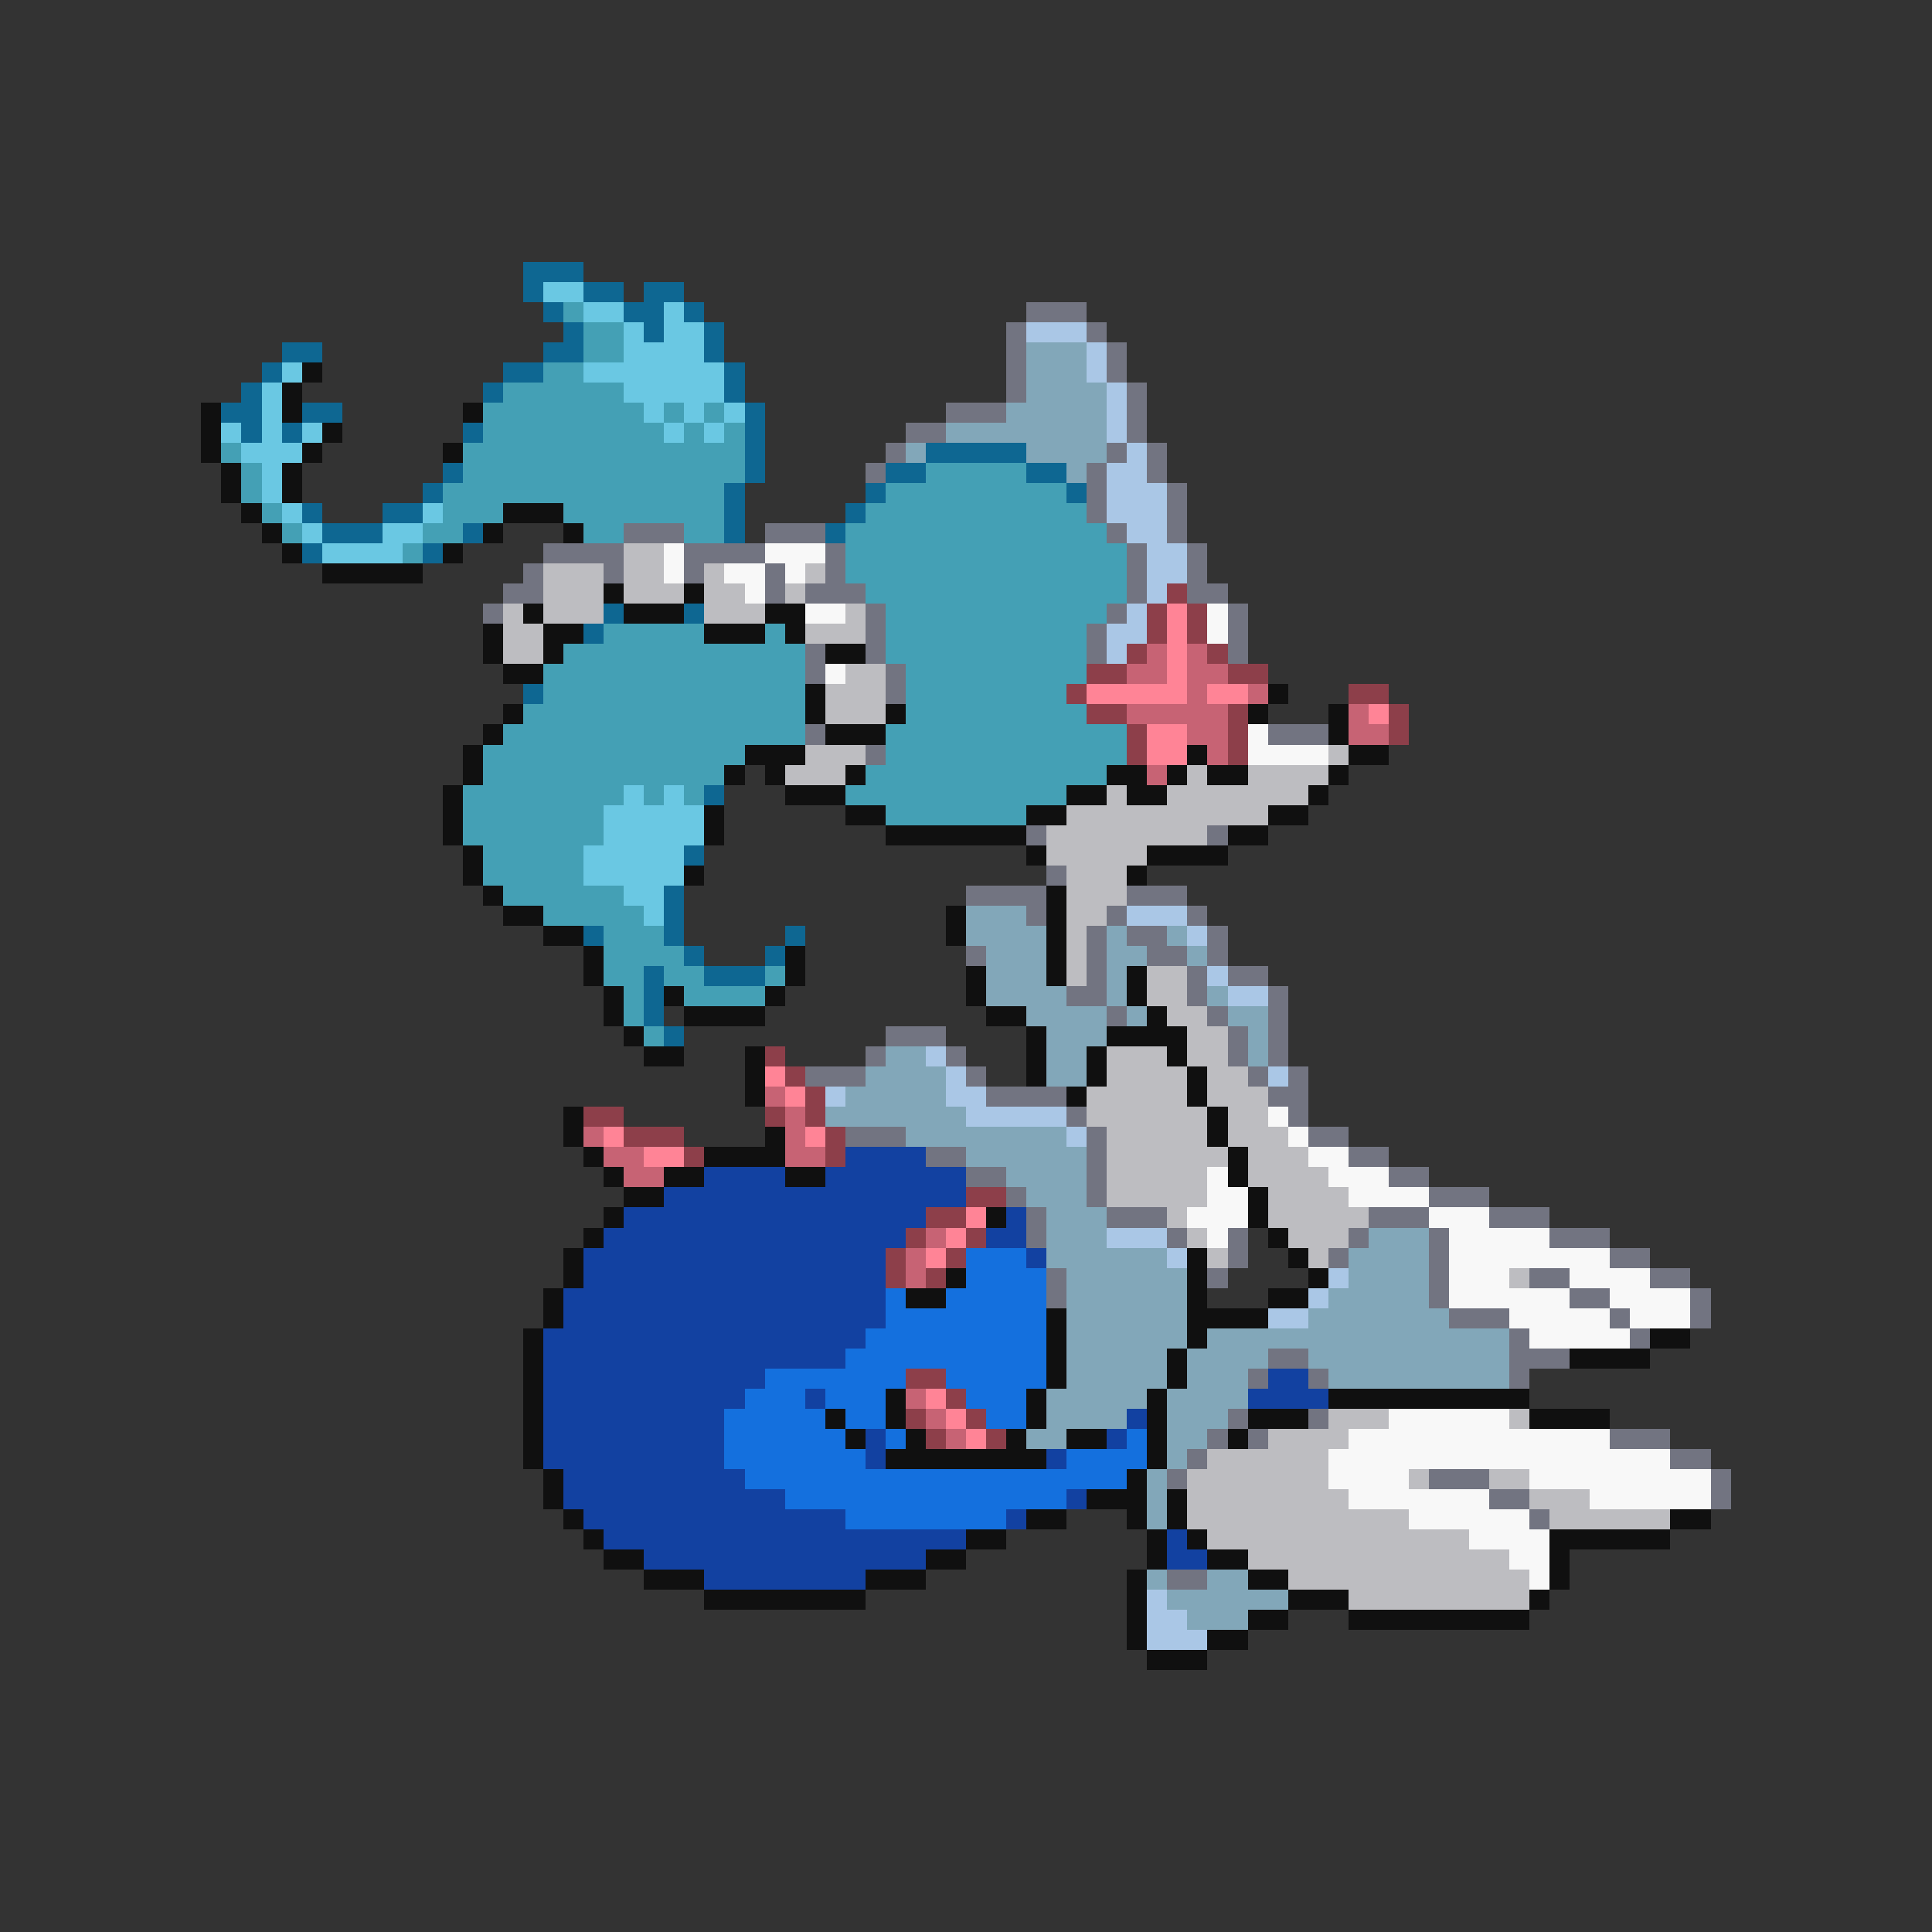 <svg xmlns="http://www.w3.org/2000/svg" viewBox="0 -0.5 96 96" shape-rendering="crispEdges">
<rect x="0" y="-0.5" width="96" height="96" fill="#333333" stroke="none"/>
<path stroke="#0e6792" d="M26 13h3M26 14h1M29 14h2M32 14h2M27 15h1M31 15h2M34 15h1M28 16h1M32 16h1M35 16h1M14 17h2M27 17h2M35 17h1M13 18h1M25 18h2M36 18h1M12 19h1M24 19h1M36 19h1M11 20h2M15 20h2M37 20h1M12 21h1M14 21h1M23 21h1M37 21h1M37 22h1M46 22h5M22 23h1M37 23h1M44 23h2M51 23h2M21 24h1M36 24h1M43 24h1M53 24h1M15 25h1M19 25h2M36 25h1M42 25h1M16 26h3M23 26h1M36 26h1M41 26h1M15 27h1M21 27h1M30 30h1M34 30h1M29 31h1M26 34h1M35 39h1M34 42h1M33 44h1M33 45h1M29 46h1M33 46h1M39 46h1M34 47h1M38 47h1M32 48h1M35 48h3M32 49h1M32 50h1M33 51h1" />
<path stroke="#6ac8e3" d="M27 14h2M29 15h2M33 15h1M31 16h1M33 16h2M31 17h4M14 18h1M29 18h7M13 19h1M31 19h5M13 20h1M32 20h1M34 20h1M36 20h1M11 21h1M13 21h1M15 21h1M33 21h1M35 21h1M12 22h3M13 23h1M13 24h1M14 25h1M21 25h1M15 26h1M19 26h2M16 27h4M31 39h1M33 39h1M30 40h5M30 41h5M29 42h5M29 43h5M31 44h2M32 45h1" />
<path stroke="#44a0b5" d="M28 15h1M29 16h2M29 17h2M27 18h2M25 19h6M24 20h8M33 20h1M35 20h1M24 21h9M34 21h1M36 21h1M11 22h1M23 22h14M12 23h1M23 23h14M46 23h5M12 24h1M22 24h14M44 24h9M13 25h1M22 25h3M28 25h8M43 25h11M14 26h1M21 26h2M29 26h2M34 26h2M42 26h13M20 27h1M42 27h14M42 28h14M43 29h13M44 30h11M30 31h5M38 31h1M44 31h10M28 32h12M44 32h10M27 33h13M45 33h9M27 34h13M45 34h8M26 35h14M45 35h9M25 36h15M44 36h12M24 37h13M44 37h12M24 38h12M43 38h12M23 39h8M32 39h1M34 39h1M42 39h11M23 40h7M44 40h7M23 41h7M24 42h5M24 43h5M25 44h6M27 45h5M30 46h3M30 47h4M30 48h2M33 48h2M38 48h1M31 49h1M34 49h4M31 50h1M32 51h1" />
<path stroke="#727481" d="M51 15h3M50 16h1M54 16h1M50 17h1M55 17h1M50 18h1M55 18h1M50 19h1M56 19h1M47 20h3M56 20h1M45 21h2M56 21h1M44 22h1M55 22h1M57 22h1M43 23h1M54 23h1M57 23h1M54 24h1M58 24h1M54 25h1M58 25h1M31 26h3M38 26h3M55 26h1M58 26h1M27 27h4M34 27h4M41 27h1M56 27h1M59 27h1M26 28h1M30 28h1M34 28h1M38 28h1M41 28h1M56 28h1M59 28h1M25 29h2M38 29h1M40 29h3M56 29h1M59 29h2M24 30h1M43 30h1M55 30h1M61 30h1M43 31h1M54 31h1M61 31h1M40 32h1M43 32h1M54 32h1M61 32h1M40 33h1M44 33h1M44 34h1M40 36h1M63 36h3M43 37h1M51 41h1M60 41h1M52 43h1M48 44h4M56 44h3M51 45h1M55 45h1M59 45h1M54 46h1M56 46h2M60 46h1M48 47h1M54 47h1M57 47h2M60 47h1M54 48h1M59 48h1M61 48h2M53 49h2M59 49h1M63 49h1M55 50h1M60 50h1M63 50h1M44 51h3M61 51h1M63 51h1M43 52h1M47 52h1M61 52h1M63 52h1M40 53h3M48 53h1M62 53h1M64 53h1M49 54h4M63 54h2M53 55h1M64 55h1M42 56h3M54 56h1M65 56h2M46 57h2M54 57h1M67 57h2M48 58h2M54 58h1M69 58h2M50 59h1M54 59h1M71 59h3M51 60h1M55 60h3M68 60h3M74 60h3M51 61h1M58 61h1M61 61h1M67 61h1M71 61h1M77 61h3M61 62h1M66 62h1M71 62h1M80 62h2M52 63h1M60 63h1M71 63h1M76 63h2M82 63h2M52 64h1M71 64h1M78 64h2M84 64h1M72 65h3M80 65h1M84 65h1M75 66h1M81 66h1M63 67h2M75 67h3M62 68h1M65 68h1M75 68h1M61 70h1M65 70h1M60 71h1M62 71h1M80 71h3M59 72h1M83 72h2M58 73h1M71 73h3M85 73h1M74 74h2M85 74h1M76 75h1M58 78h2" />
<path stroke="#aac7e6" d="M51 16h3M54 17h1M54 18h1M55 19h1M55 20h1M55 21h1M56 22h1M55 23h2M55 24h3M55 25h3M56 26h2M57 27h2M57 28h2M57 29h1M56 30h1M55 31h2M55 32h1M56 45h3M59 46h1M60 48h1M61 49h2M46 52h1M47 53h1M63 53h1M41 54h1M47 54h2M48 55h5M53 56h1M55 61h3M58 62h1M66 63h1M65 64h1M63 65h2M57 79h1M57 80h2M57 81h3" />
<path stroke="#82a7b9" d="M51 17h3M51 18h3M51 19h4M50 20h5M47 21h8M45 22h1M51 22h4M53 23h1M48 45h3M48 46h4M55 46h1M58 46h1M49 47h3M55 47h2M59 47h1M49 48h3M55 48h1M49 49h4M55 49h1M60 49h1M51 50h4M56 50h1M61 50h2M52 51h3M62 51h1M44 52h2M52 52h2M62 52h1M43 53h4M52 53h2M42 54h5M41 55h7M45 56h8M48 57h6M50 58h4M51 59h3M52 60h3M52 61h3M68 61h3M52 62h6M67 62h4M53 63h6M67 63h4M53 64h6M66 64h5M53 65h6M65 65h7M53 66h6M60 66h15M53 67h5M59 67h4M65 67h10M53 68h5M59 68h3M66 68h9M52 69h5M58 69h4M52 70h4M58 70h3M51 71h2M58 71h2M58 72h1M57 73h1M57 74h1M57 75h1M57 78h1M60 78h2M58 79h6M59 80h3" />
<path stroke="#101010" d="M15 18h1M14 19h1M10 20h1M14 20h1M23 20h1M10 21h1M16 21h1M10 22h1M15 22h1M22 22h1M11 23h1M14 23h1M11 24h1M14 24h1M12 25h1M25 25h3M13 26h1M24 26h1M28 26h1M14 27h1M22 27h1M16 28h5M30 29h1M34 29h1M26 30h1M31 30h3M38 30h2M24 31h1M27 31h2M35 31h3M39 31h1M24 32h1M27 32h1M41 32h2M25 33h2M40 34h1M63 34h1M25 35h1M40 35h1M44 35h1M62 35h1M66 35h1M24 36h1M41 36h3M66 36h1M23 37h1M37 37h3M59 37h1M67 37h2M23 38h1M36 38h1M38 38h1M42 38h1M55 38h2M58 38h1M60 38h2M66 38h1M22 39h1M39 39h3M53 39h2M56 39h2M65 39h1M22 40h1M35 40h1M42 40h2M51 40h2M63 40h2M22 41h1M35 41h1M44 41h7M61 41h2M23 42h1M51 42h1M57 42h4M23 43h1M34 43h1M56 43h1M24 44h1M52 44h1M25 45h2M47 45h1M52 45h1M27 46h2M47 46h1M52 46h1M29 47h1M39 47h1M52 47h1M29 48h1M39 48h1M48 48h1M52 48h1M56 48h1M30 49h1M33 49h1M38 49h1M48 49h1M56 49h1M30 50h1M34 50h4M49 50h2M57 50h1M31 51h1M51 51h1M55 51h4M32 52h2M37 52h1M51 52h1M54 52h1M58 52h1M37 53h1M51 53h1M54 53h1M59 53h1M37 54h1M53 54h1M59 54h1M28 55h1M60 55h1M28 56h1M38 56h1M60 56h1M29 57h1M35 57h4M61 57h1M30 58h1M33 58h2M39 58h2M61 58h1M31 59h2M62 59h1M30 60h1M49 60h1M62 60h1M29 61h1M63 61h1M28 62h1M59 62h1M64 62h1M28 63h1M47 63h1M59 63h1M65 63h1M27 64h1M45 64h2M59 64h1M63 64h2M27 65h1M52 65h1M59 65h4M26 66h1M52 66h1M59 66h1M82 66h2M26 67h1M52 67h1M58 67h1M78 67h4M26 68h1M52 68h1M58 68h1M26 69h1M44 69h1M51 69h1M57 69h1M66 69h10M26 70h1M41 70h1M44 70h1M51 70h1M57 70h1M62 70h3M76 70h4M26 71h1M42 71h1M45 71h1M50 71h1M53 71h2M57 71h1M61 71h1M26 72h1M44 72h8M57 72h1M27 73h1M56 73h1M27 74h1M54 74h3M58 74h1M28 75h1M51 75h2M56 75h1M58 75h1M83 75h2M29 76h1M48 76h2M57 76h1M59 76h1M77 76h6M30 77h2M46 77h2M57 77h1M60 77h2M77 77h1M32 78h3M43 78h3M56 78h1M62 78h2M77 78h1M35 79h8M56 79h1M64 79h3M76 79h1M56 80h1M62 80h2M67 80h9M56 81h1M60 81h2M57 82h3" />
<path stroke="#bdbdc1" d="M31 27h2M27 28h3M31 28h2M35 28h1M40 28h1M27 29h3M31 29h3M35 29h2M39 29h1M25 30h1M27 30h3M35 30h3M42 30h1M25 31h2M40 31h3M25 32h2M42 33h2M41 34h3M41 35h3M40 37h3M66 37h1M39 38h3M59 38h1M62 38h4M55 39h1M58 39h7M53 40h10M52 41h8M52 42h5M53 43h3M53 44h3M53 45h2M53 46h1M53 47h1M53 48h1M57 48h2M57 49h2M58 50h2M59 51h2M55 52h3M59 52h2M55 53h4M60 53h2M54 54h5M60 54h3M54 55h6M61 55h2M55 56h5M61 56h3M55 57h6M62 57h3M55 58h5M62 58h4M55 59h5M63 59h4M58 60h1M63 60h5M59 61h1M64 61h3M60 62h1M65 62h1M75 63h1M66 70h3M75 70h1M63 71h4M60 72h6M59 73h7M70 73h1M74 73h2M59 74h8M76 74h3M59 75h11M77 75h6M60 76h13M62 77h13M64 78h12M67 79h9" />
<path stroke="#f8f8f8" d="M33 27h1M38 27h3M33 28h1M36 28h2M39 28h1M37 29h1M40 30h2M60 30h1M60 31h1M41 33h1M62 36h1M62 37h4M63 55h1M64 56h1M65 57h2M60 58h1M66 58h3M60 59h2M67 59h4M59 60h3M71 60h3M60 61h1M72 61h5M72 62h8M72 63h3M78 63h4M72 64h6M80 64h4M75 65h5M81 65h3M76 66h5M69 70h6M67 71h13M66 72h17M66 73h4M76 73h9M67 74h7M79 74h6M70 75h6M73 76h4M75 77h2M76 78h1" />
<path stroke="#8d3f4a" d="M58 29h1M57 30h1M59 30h1M57 31h1M59 31h1M56 32h1M60 32h1M54 33h2M61 33h2M53 34h1M67 34h2M54 35h2M61 35h1M69 35h1M56 36h1M61 36h1M69 36h1M56 37h1M61 37h1M38 52h1M39 53h1M40 54h1M29 55h2M38 55h1M40 55h1M31 56h3M41 56h1M34 57h1M41 57h1M48 59h2M46 60h2M45 61h1M48 61h1M44 62h1M47 62h1M44 63h1M46 63h1M45 68h2M47 69h1M45 70h1M48 70h1M46 71h1M49 71h1" />
<path stroke="#ff8496" d="M58 30h1M58 31h1M58 32h1M58 33h1M54 34h5M60 34h2M68 35h1M57 36h2M57 37h2M38 53h1M39 54h1M30 56h1M40 56h1M32 57h2M48 60h1M47 61h1M46 62h1M46 69h1M47 70h1M48 71h1" />
<path stroke="#c76374" d="M57 32h1M59 32h1M56 33h2M59 33h2M59 34h1M62 34h1M56 35h5M67 35h1M59 36h2M67 36h2M60 37h1M57 38h1M38 54h1M39 55h1M29 56h1M39 56h1M30 57h2M39 57h2M31 58h2M46 61h1M45 62h1M45 63h1M45 69h1M46 70h1M47 71h1" />
<path stroke="#1241a1" d="M42 57h4M35 58h4M41 58h7M33 59h15M31 60h15M50 60h1M30 61h15M49 61h2M29 62h15M51 62h1M29 63h15M28 64h16M28 65h16M27 66h16M27 67h15M27 68h11M63 68h2M27 69h10M40 69h1M62 69h4M27 70h9M56 70h1M27 71h9M43 71h1M55 71h1M27 72h9M43 72h1M52 72h1M28 73h9M28 74h11M53 74h1M29 75h13M50 75h1M30 76h18M58 76h1M32 77h14M58 77h2M35 78h8" />
<path stroke="#1470de" d="M48 62h3M48 63h4M44 64h1M47 64h5M44 65h8M43 66h9M42 67h10M38 68h7M47 68h5M37 69h3M41 69h3M48 69h3M36 70h5M42 70h2M49 70h2M36 71h6M44 71h1M56 71h1M36 72h7M53 72h4M37 73h19M39 74h14M42 75h8" />
</svg>